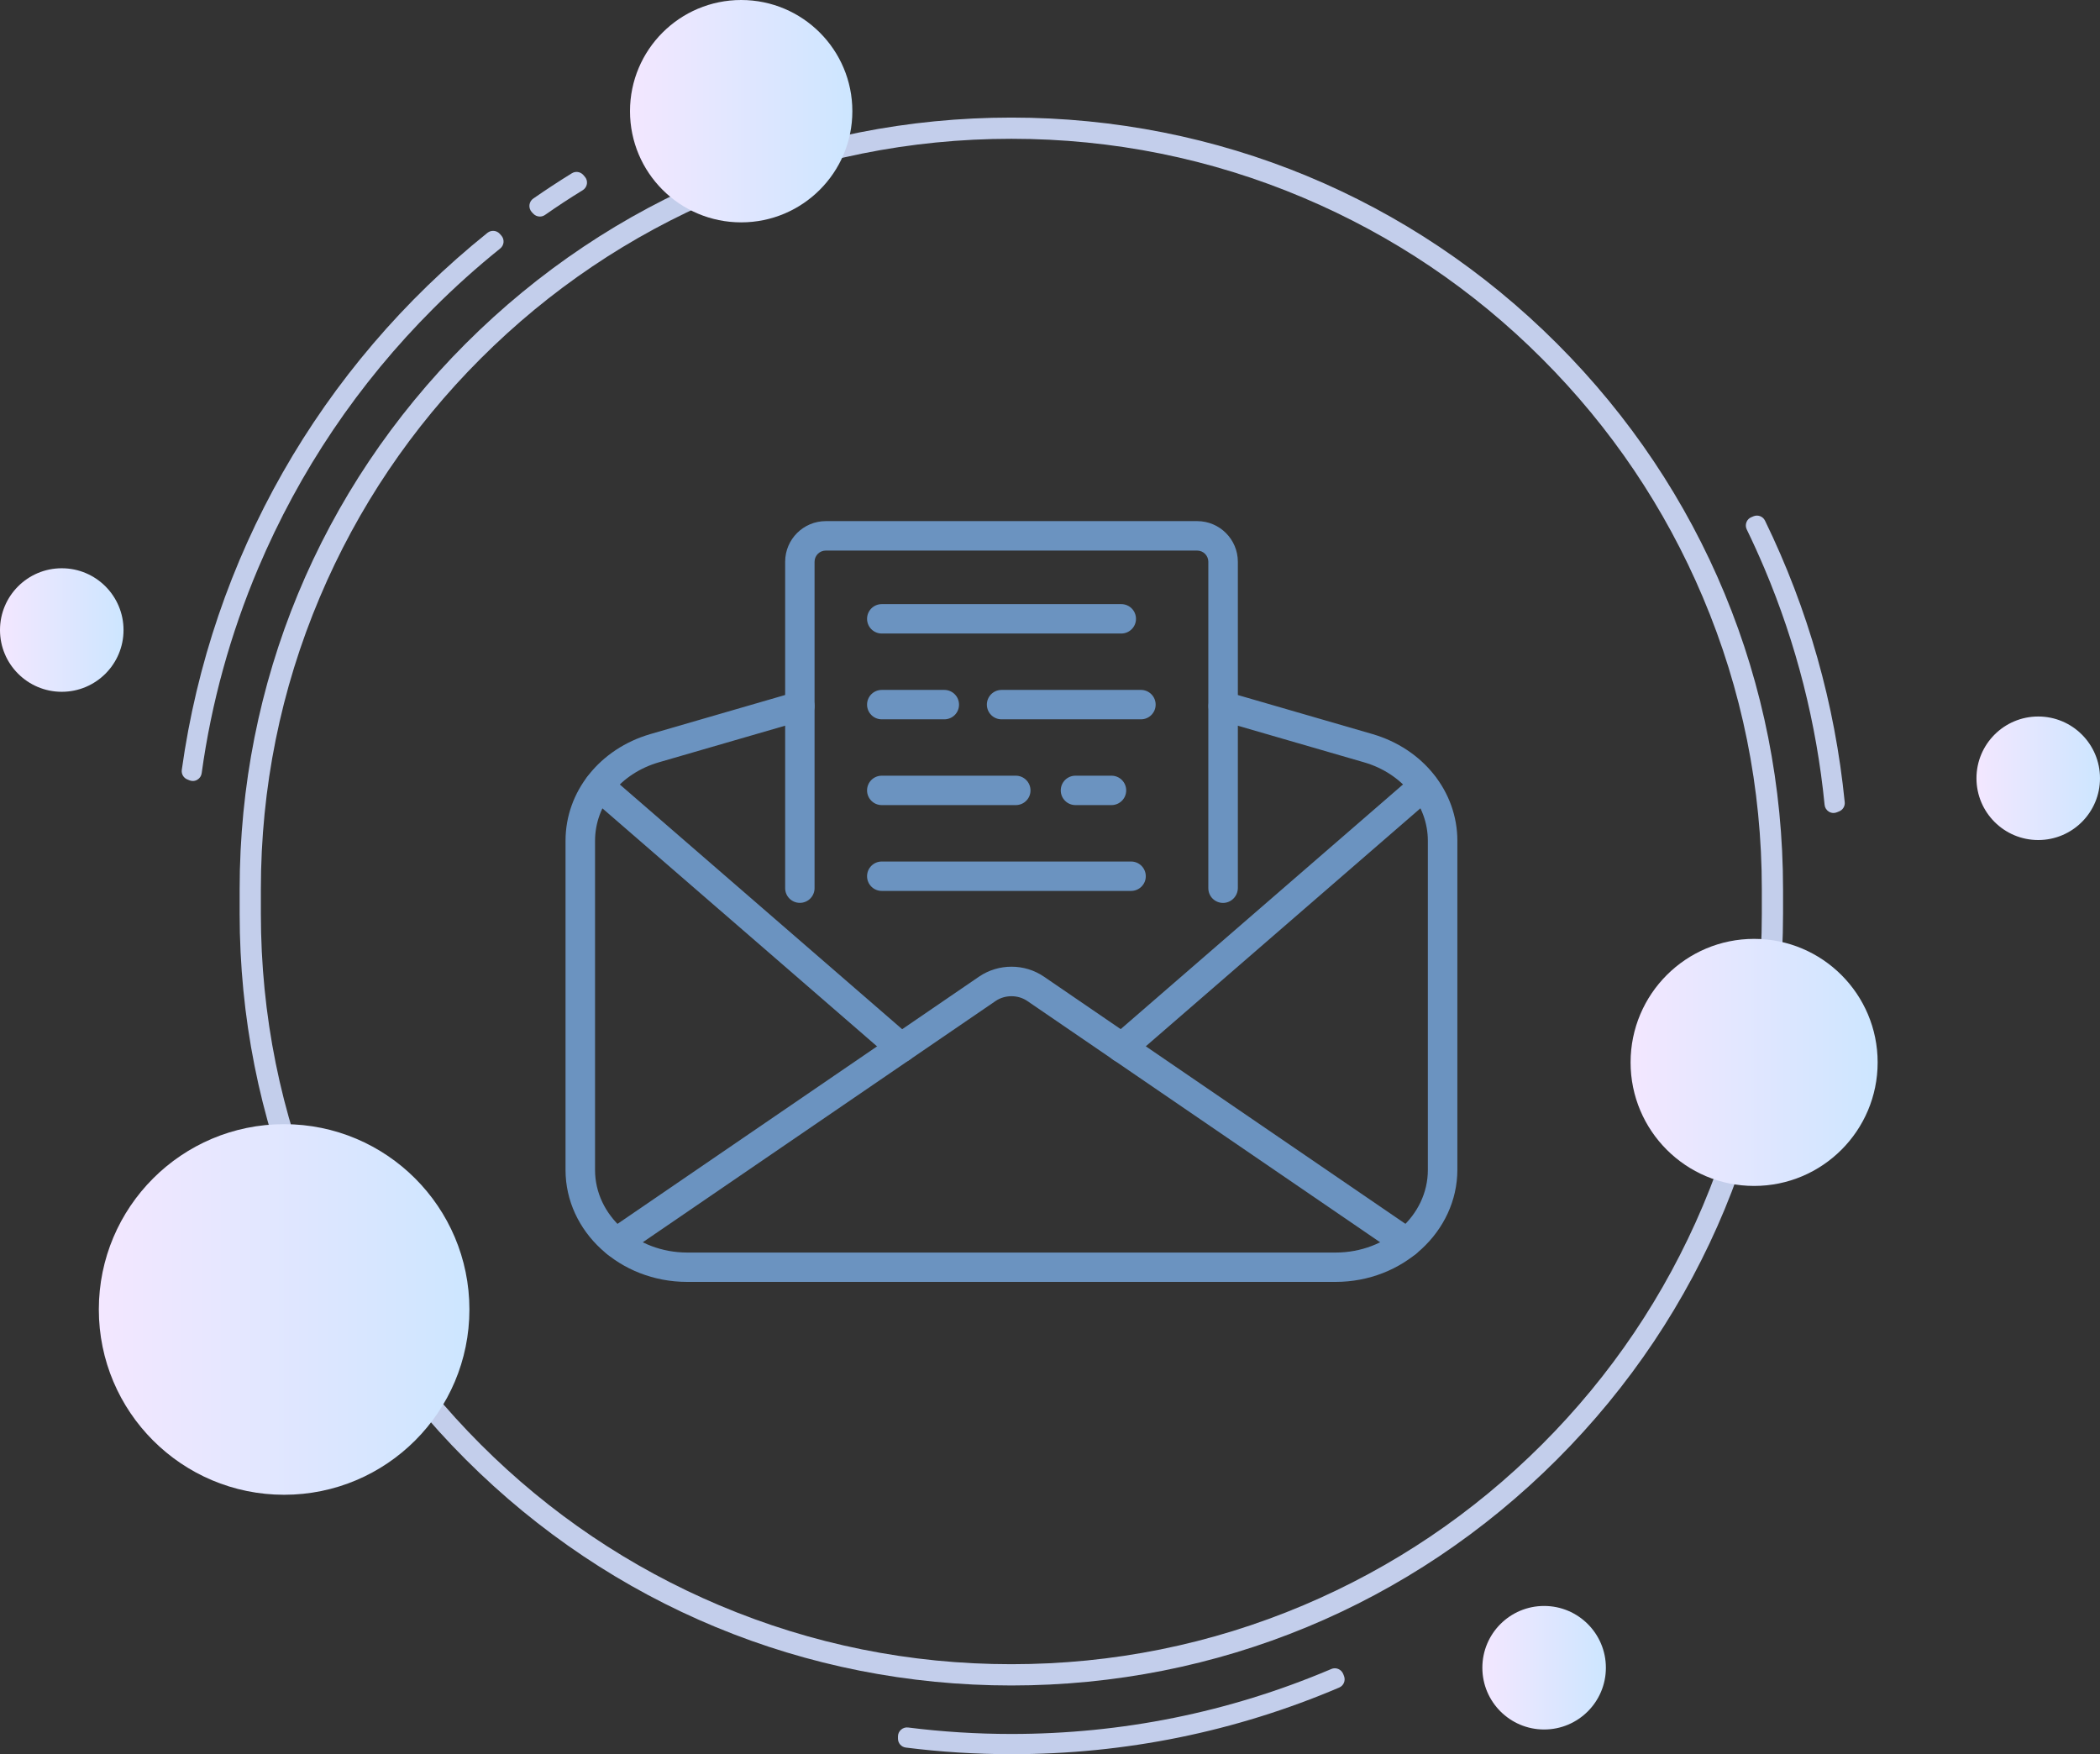 <svg width="170" height="142" viewBox="0 0 170 142" fill="none" xmlns="http://www.w3.org/2000/svg">
  <rect x="0" y="0" width="170" height="142" fill="#333333" stroke="none"/>
  <path
    d="M149.335 64.936C148.541 56.98 146.372 49.313 142.881 42.145C142.713 41.8 142.307 41.646 141.952 41.791L141.784 41.861C141.598 41.935 141.448 42.084 141.378 42.276C141.308 42.462 141.313 42.672 141.402 42.855C141.892 43.862 142.372 44.922 142.83 46C145.415 52.108 147.053 58.553 147.706 65.156C147.729 65.384 147.86 65.59 148.056 65.706C148.173 65.776 148.299 65.809 148.429 65.809C148.523 65.809 148.616 65.79 148.705 65.753L148.877 65.683C149.185 65.562 149.367 65.258 149.335 64.936Z"
    fill="#C3CEEB" />
  <path
    d="M43.159 17.287C43.303 17.446 43.499 17.53 43.705 17.53C43.849 17.53 43.994 17.488 44.12 17.399C45.105 16.709 46.136 16.032 47.172 15.397C47.354 15.285 47.48 15.099 47.513 14.884C47.545 14.669 47.48 14.455 47.335 14.296L47.219 14.161C46.985 13.899 46.593 13.839 46.295 14.025C45.24 14.674 44.19 15.365 43.168 16.074C42.995 16.191 42.888 16.377 42.86 16.587C42.837 16.793 42.902 17.003 43.037 17.157L43.159 17.287Z"
    fill="#C3CEEB" />
  <path
    d="M35.085 24.968C36.807 23.247 38.627 21.613 40.494 20.115C40.652 19.989 40.746 19.803 40.764 19.607C40.778 19.406 40.713 19.21 40.578 19.061L40.456 18.925C40.2 18.641 39.761 18.608 39.462 18.846C25.892 29.738 17.105 45.175 14.716 62.319C14.669 62.655 14.861 62.977 15.173 63.099L15.346 63.169C15.43 63.201 15.519 63.22 15.607 63.22C15.733 63.22 15.864 63.187 15.976 63.117C16.167 63.005 16.298 62.809 16.326 62.59C17.11 56.897 18.65 51.316 20.899 46.001C24.24 38.114 29.009 31.04 35.085 24.968Z"
    fill="#C3CEEB" />
  <path
    d="M108.733 135.499C108.658 135.317 108.513 135.173 108.331 135.098C108.15 135.023 107.944 135.028 107.762 135.107L107.711 135.131C107.678 135.145 107.646 135.159 107.632 135.163C99.475 138.612 90.809 140.362 81.877 140.362C79.068 140.362 76.254 140.185 73.515 139.839C73.309 139.811 73.099 139.877 72.941 140.017C72.782 140.157 72.693 140.353 72.693 140.563V140.74C72.693 141.109 72.964 141.417 73.328 141.463C76.137 141.818 79.012 142 81.872 142C91.084 142 100.011 140.185 108.411 136.605C108.775 136.451 108.947 136.031 108.798 135.663L108.733 135.499Z"
    fill="#C3CEEB" />
  <path
    d="M81.871 9.518C65.183 9.518 49.499 16.013 37.698 27.815C25.901 39.612 19.4 55.301 19.4 71.988V73.967C19.4 90.654 25.896 106.338 37.698 118.14C49.495 129.937 65.183 136.437 81.871 136.437C98.558 136.437 114.243 129.942 126.044 118.14C137.841 106.343 144.342 90.654 144.342 73.967V71.988C144.342 55.301 137.846 39.617 126.044 27.815C114.243 16.013 98.558 9.518 81.871 9.518ZM142.624 71.984V73.962C142.624 82.166 141.019 90.122 137.85 97.612C134.789 104.845 130.412 111.345 124.831 116.922C119.25 122.503 112.754 126.88 105.521 129.942C98.031 133.11 90.075 134.715 81.871 134.715C73.667 134.715 65.711 133.11 58.221 129.942C50.988 126.88 44.488 122.503 38.911 116.922C33.33 111.341 28.953 104.845 25.892 97.612C22.723 90.122 21.118 82.166 21.118 73.962V71.984C21.118 63.78 22.723 55.823 25.892 48.338C28.953 41.105 33.33 34.605 38.911 29.028C44.492 23.447 50.988 19.07 58.221 16.009C65.711 12.84 73.667 11.235 81.871 11.235C90.075 11.235 98.031 12.84 105.516 16.009C112.749 19.07 119.25 23.447 124.826 29.028C130.407 34.609 134.785 41.105 137.846 48.338C141.019 55.828 142.624 63.784 142.624 71.984Z"
    fill="#C3CEEB" />
  <path
    d="M108.117 103.768H55.628C50.196 103.768 45.781 99.703 45.781 94.705V68.059C45.781 64.084 48.548 60.607 52.669 59.417L64.415 56.011C65.045 55.824 65.707 56.193 65.894 56.822C66.076 57.457 65.712 58.115 65.082 58.302L53.336 61.708C50.247 62.604 48.17 65.157 48.17 68.064V94.71C48.17 98.392 51.521 101.392 55.637 101.392H108.121C112.237 101.392 115.588 98.396 115.588 94.71V68.064C115.588 65.162 113.511 62.604 110.422 61.708L98.686 58.306C98.055 58.124 97.692 57.462 97.874 56.827C98.055 56.193 98.723 55.828 99.353 56.015L111.089 59.417C115.21 60.612 117.977 64.088 117.977 68.059V94.705C117.963 99.698 113.544 103.768 108.117 103.768Z"
    fill="#6B93C0" />
  <path
    d="M72.95 86.007C72.675 86.007 72.395 85.914 72.171 85.718L47.709 64.518C47.209 64.088 47.158 63.332 47.587 62.838C48.017 62.338 48.773 62.287 49.267 62.716L73.729 83.916C74.229 84.346 74.28 85.102 73.851 85.596C73.617 85.867 73.286 86.007 72.95 86.007Z"
    fill="#6B93C0" />
  <path
    d="M90.799 86.006C90.463 86.006 90.131 85.866 89.898 85.596C89.469 85.096 89.52 84.345 90.019 83.916L114.477 62.72C114.976 62.291 115.727 62.342 116.156 62.842C116.586 63.341 116.534 64.092 116.035 64.522L91.578 85.717C91.354 85.908 91.074 86.006 90.799 86.006Z"
    fill="#6B93C0" />
  <path
    d="M113.866 101.774C113.633 101.774 113.4 101.709 113.194 101.564L83.16 81.027C82.409 80.514 81.355 80.514 80.599 81.027L50.565 101.564C50.024 101.938 49.282 101.798 48.908 101.252C48.535 100.711 48.675 99.969 49.221 99.595L79.255 79.058C80.827 77.985 82.941 77.985 84.509 79.058L114.543 99.595C115.084 99.969 115.224 100.711 114.855 101.252C114.617 101.592 114.244 101.774 113.866 101.774Z"
    fill="#6B93C0" />
  <path
    d="M99.007 73.09C98.349 73.09 97.817 72.558 97.817 71.9V45.474C97.817 44.974 97.411 44.568 96.912 44.568H66.846C66.347 44.568 65.941 44.974 65.941 45.474V71.895C65.941 72.553 65.409 73.085 64.751 73.085C64.093 73.085 63.56 72.553 63.56 71.895V45.474C63.56 43.658 65.035 42.184 66.85 42.184H96.917C98.732 42.184 100.207 43.658 100.207 45.474V71.895C100.197 72.553 99.665 73.09 99.007 73.09Z"
    fill="#6B93C0" />
  <path
    d="M90.771 51.283H71.381C70.723 51.283 70.191 50.751 70.191 50.093C70.191 49.435 70.723 48.903 71.381 48.903H90.771C91.429 48.903 91.961 49.435 91.961 50.093C91.965 50.747 91.429 51.283 90.771 51.283Z"
    fill="#6B93C0" />
  <path
    d="M92.362 58.228H81.079C80.421 58.228 79.889 57.696 79.889 57.038C79.889 56.38 80.421 55.848 81.079 55.848H92.362C93.02 55.848 93.552 56.38 93.552 57.038C93.552 57.696 93.02 58.228 92.362 58.228Z"
    fill="#6B93C0" />
  <path
    d="M76.445 58.228H71.381C70.723 58.228 70.191 57.696 70.191 57.038C70.191 56.38 70.723 55.848 71.381 55.848H76.445C77.103 55.848 77.635 56.38 77.635 57.038C77.639 57.696 77.107 58.228 76.445 58.228Z"
    fill="#6B93C0" />
  <path
    d="M89.978 65.171H87.061C86.403 65.171 85.871 64.639 85.871 63.981C85.871 63.323 86.403 62.791 87.061 62.791H89.978C90.636 62.791 91.168 63.323 91.168 63.981C91.168 64.639 90.636 65.171 89.978 65.171Z"
    fill="#6B93C0" />
  <path
    d="M82.231 65.171H71.381C70.723 65.171 70.191 64.639 70.191 63.981C70.191 63.323 70.723 62.791 71.381 62.791H82.231C82.889 62.791 83.421 63.323 83.421 63.981C83.426 64.639 82.889 65.171 82.231 65.171Z"
    fill="#6B93C0" />
  <path
    d="M91.564 72.119H71.381C70.723 72.119 70.191 71.587 70.191 70.929C70.191 70.271 70.723 69.739 71.381 69.739H91.564C92.222 69.739 92.754 70.271 92.754 70.929C92.759 71.582 92.222 72.119 91.564 72.119Z"
    fill="#6B93C0" />
  <circle cx="23" cy="106" r="15" fill="url(#paint0_linear_29437_490307)" />
  <circle cx="142" cy="86" r="10" fill="url(#paint1_linear_29437_490307)" />
  <circle cx="60" cy="9" r="9" fill="url(#paint2_linear_29437_490307)" />
  <circle cx="125" cy="135" r="5" fill="url(#paint3_linear_29437_490307)" />
  <circle cx="165" cy="63" r="5" fill="url(#paint4_linear_29437_490307)" />
  <circle cx="5" cy="51" r="5" fill="url(#paint5_linear_29437_490307)" />
  <defs>
    <linearGradient id="paint0_linear_29437_490307" x1="8" y1="106" x2="38" y2="106" gradientUnits="userSpaceOnUse">
      <stop stop-color="#F3E7FF" />
      <stop offset="1" stop-color="#CDE6FF" />
    </linearGradient>
    <linearGradient id="paint1_linear_29437_490307" x1="132" y1="86" x2="152" y2="86" gradientUnits="userSpaceOnUse">
      <stop stop-color="#F3E7FF" />
      <stop offset="1" stop-color="#CDE6FF" />
    </linearGradient>
    <linearGradient id="paint2_linear_29437_490307" x1="51" y1="9" x2="69" y2="9" gradientUnits="userSpaceOnUse">
      <stop stop-color="#F3E7FF" />
      <stop offset="1" stop-color="#CDE6FF" />
    </linearGradient>
    <linearGradient id="paint3_linear_29437_490307" x1="120" y1="135" x2="130" y2="135" gradientUnits="userSpaceOnUse">
      <stop stop-color="#F3E7FF" />
      <stop offset="1" stop-color="#CDE6FF" />
    </linearGradient>
    <linearGradient id="paint4_linear_29437_490307" x1="160" y1="63" x2="170" y2="63" gradientUnits="userSpaceOnUse">
      <stop stop-color="#F3E7FF" />
      <stop offset="1" stop-color="#CDE6FF" />
    </linearGradient>
    <linearGradient id="paint5_linear_29437_490307" x1="0" y1="51" x2="10" y2="51" gradientUnits="userSpaceOnUse">
      <stop stop-color="#F3E7FF" />
      <stop offset="1" stop-color="#CDE6FF" />
    </linearGradient>
  </defs>
</svg>
